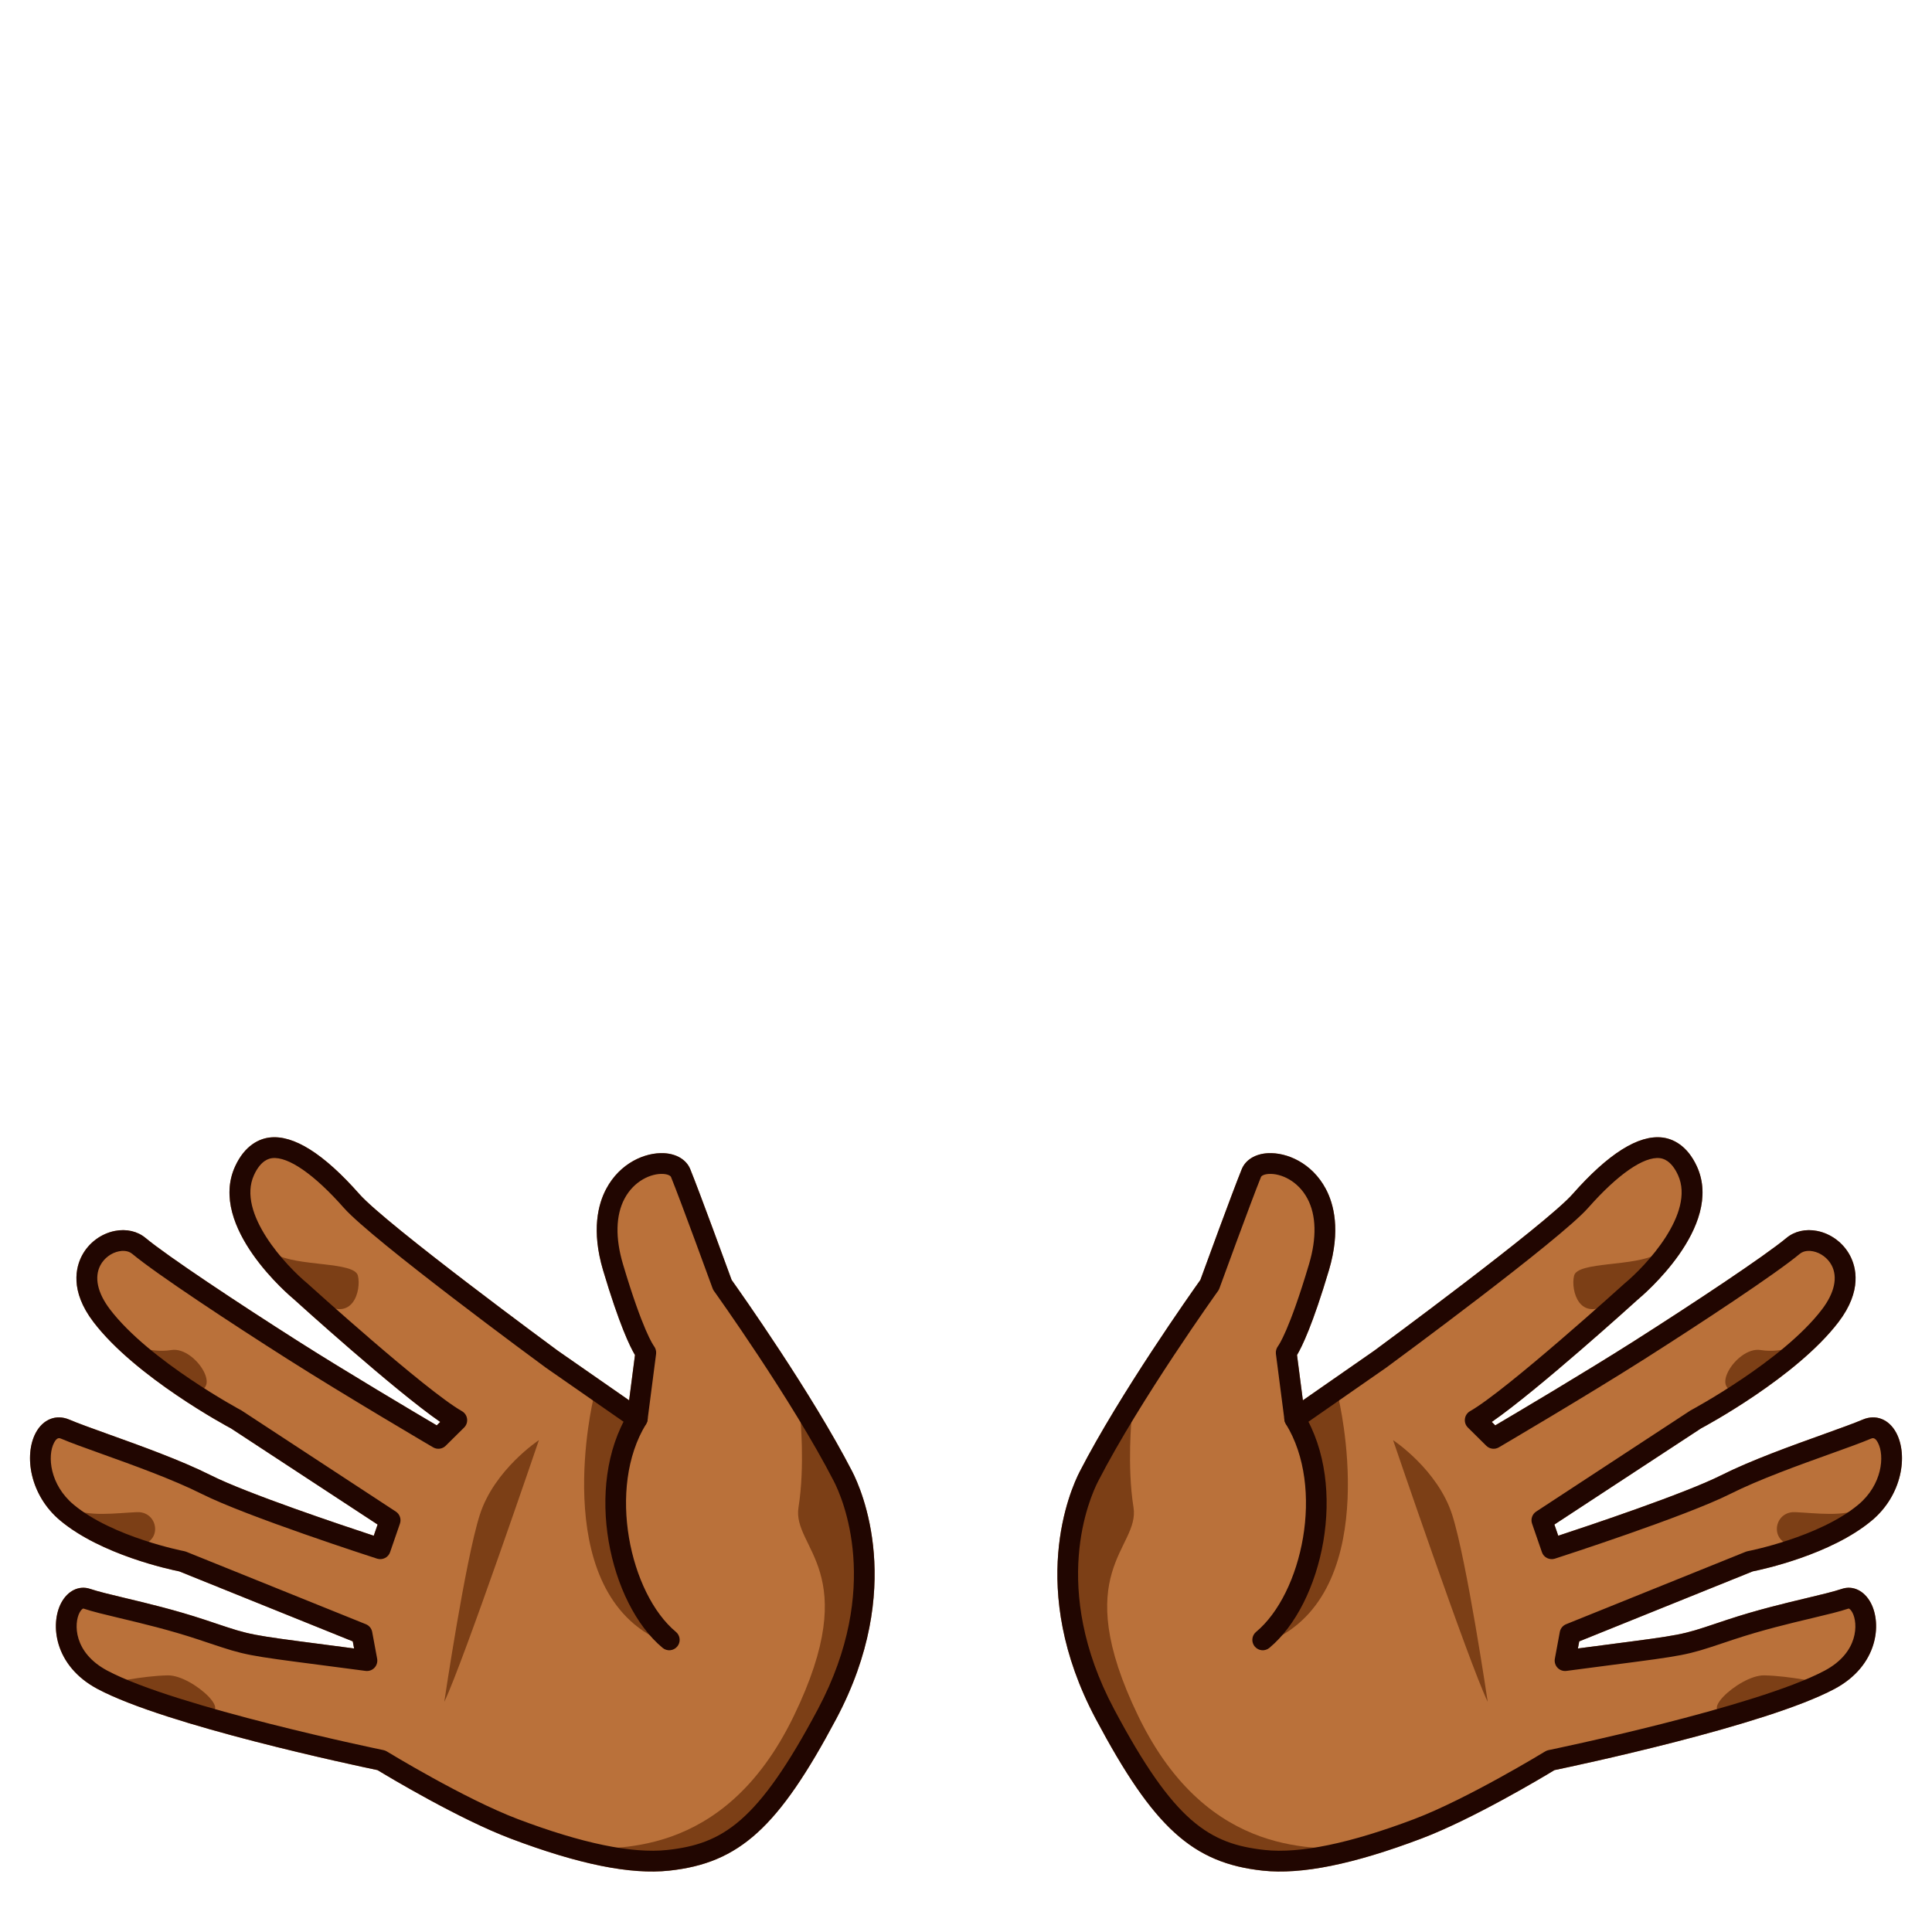 <?xml version="1.0" encoding="UTF-8" standalone="no"?>
<!-- Generated by phantom_svg. -->

<svg
   xmlns:dc="http://purl.org/dc/elements/1.1/"
   xmlns:cc="http://creativecommons.org/ns#"
   xmlns:rdf="http://www.w3.org/1999/02/22-rdf-syntax-ns#"
   xmlns:svg="http://www.w3.org/2000/svg"
   xmlns="http://www.w3.org/2000/svg"
   xmlns:sodipodi="http://sodipodi.sourceforge.net/DTD/sodipodi-0.dtd"
   xmlns:inkscape="http://www.inkscape.org/namespaces/inkscape"
   width="64px"
   height="64px"
   viewBox="0 0 64 64"
   preserveAspectRatio="none"
   version="1.1"
   id="svg2"
   inkscape:version="0.91 r13725"
   sodipodi:docname="raised_hand_with_fingers_splayed(br).svg">
  <defs
     id="defs44" />
  <sodipodi:namedview
     pagecolor="#ffffff"
     bordercolor="#666666"
     borderopacity="1"
     objecttolerance="10"
     gridtolerance="10"
     guidetolerance="10"
     inkscape:pageopacity="0"
     inkscape:pageshadow="2"
     inkscape:window-width="1920"
     inkscape:window-height="1017"
     id="namedview42"
     showgrid="false"
     inkscape:zoom="3.6875"
     inkscape:cx="-27.932203"
     inkscape:cy="32"
     inkscape:window-x="1920"
     inkscape:window-y="26"
     inkscape:window-maximized="1"
     inkscape:current-layer="svg2" />
  <g
     id="g4"
     transform="matrix(0.251,-0.472,0.472,0.251,-7.563,55.653)">
    <g
       id="g6">
      <path
         style="fill:#ba713a"
         d="m 28.846,58.729 c 8.113,0 12.213,-4.234 13.471,-6.047 C 45.606,47.938 49.28,40.514 49.28,40.514 c 0,0 3.828,-4.254 4.898,-5.532 C 55.25,33.703 51.574,29.577 47.062,34.022 c -3.316,3.267 -3.711,4.271 -3.711,4.271 l -3.866,1.455 0.767,-6.414 c 0,0 1.912,-13.098 2.83,-15.547 C 44,15.34 45.267,10.824 41.61,11.054 c -3.656,0.23 -4.958,6.582 -4.958,6.582 0,0 -2.43,9.607 -2.506,12.286 l -1.532,-0.479 c 0,0 0.267,-6.301 0.593,-10.507 0.327,-4.206 0.844,-9.643 1.226,-11.48 0.382,-1.837 -3.14,-3.826 -4.899,0 C 27.774,11.283 27.771,17.865 27.771,17.865 L 26.731,29.185 24.885,29.476 c 0,0 -1.48,-8.298 -1.55,-11.381 C 23.264,15.012 22.416,10.519 22.264,8.758 22.111,6.997 18.437,7.993 17.749,11.283 17.06,14.574 18.437,19.013 18.437,19.013 L 19.699,30.949 18.379,32.001 C 15.521,24.349 15.857,25.528 15.26,22.033 14.724,18.895 13.845,16.254 13.616,14.876 13.386,13.498 9.637,14.263 9.636,18.09 9.634,23.065 13.347,35.692 13.347,35.692 c 0,0 -0.344,5.665 0.115,9.262 0.459,3.596 1.265,7.14 2.755,9.336 2.227,3.282 4.898,4.439 12.628,4.439 z"
         id="path8"
         inkscape:connector-curvature="0" />
      <path
         style="fill:#ba713a"
         d="m 28.846,59.373 c -7.631,0 -10.706,-1.103 -13.161,-4.722 C 14.331,52.656 13.395,49.511 12.824,45.035 12.393,41.658 12.65,36.607 12.698,35.767 12.312,34.44 8.991,22.911 8.992,18.09 c 4.892e-4,-3.066 2.18,-4.494 3.653,-4.494 0.856,0 1.487,0.461 1.606,1.174 0.088,0.529 0.288,1.296 0.519,2.184 0.356,1.37 0.801,3.075 1.125,4.972 L 16.023,22.688 C 16.386,24.858 16.386,24.858 18.016,29.197 L 18.671,30.945 19.021,30.666 17.803,19.142 c -0.174,-0.581 -1.363,-4.751 -0.684,-7.99 0.503,-2.406 2.513,-3.897 4.086,-3.897 0.957,0 1.624,0.568 1.701,1.447 0.051,0.585 0.184,1.506 0.338,2.571 0.306,2.112 0.688,4.741 0.735,6.807 0.058,2.514 1.091,8.682 1.432,10.661 L 26.136,28.627 27.13,17.806 c -0.003,-0.216 0.021,-6.708 1.819,-10.618 1.024,-2.228 2.513,-2.561 3.309,-2.561 0.887,0 1.746,0.406 2.299,1.086 0.454,0.558 0.639,1.241 0.507,1.874 -0.361,1.739 -0.87,6.978 -1.214,11.399 -0.269,3.468 -0.5,8.424 -0.569,9.99 l 0.29,0.091 c 0.397,-3.415 2.366,-11.229 2.458,-11.59 0.051,-0.25 1.441,-6.809 5.542,-7.066 1.468,-0.09 2.238,0.53 2.599,1.05 0.85,1.227 0.687,3.432 -0.485,6.554 C 42.801,20.371 40.907,33.298 40.888,33.428 L 40.249,38.773 42.898,37.776 C 43.206,37.263 44.096,36.041 46.609,33.563 48.452,31.749 50.096,31.368 51.15,31.368 c 1.826,0 3.143,1.069 3.638,2.13 0.33,0.707 0.287,1.416 -0.116,1.897 -1.005,1.201 -4.351,4.925 -4.854,5.484 -0.409,0.819 -3.876,7.707 -6.972,12.171 -0.733,1.056 -4.853,6.323 -14,6.323 z M 12.645,14.883 c -0.741,0 -2.365,0.808 -2.366,3.207 -10e-4,4.826 3.648,17.296 3.686,17.421 0.021,0.071 0.029,0.146 0.025,0.221 -0.003,0.056 -0.335,5.646 0.111,9.141 0.538,4.211 1.429,7.258 2.649,9.057 1.95,2.875 4.159,4.157 12.096,4.157 8.507,0 12.273,-4.807 12.941,-5.771 C 45.012,47.666 48.667,40.302 48.703,40.228 c 0.026,-0.053 0.06,-0.102 0.099,-0.145 0.038,-0.042 3.833,-4.26 4.884,-5.515 0.056,-0.067 0.06,-0.26 -0.064,-0.525 -0.311,-0.669 -1.218,-1.388 -2.471,-1.388 -1.167,0 -2.425,0.631 -3.637,1.826 -3.071,3.025 -3.553,4.025 -3.571,4.067 -0.071,0.153 -0.207,0.289 -0.365,0.349 l -3.866,1.455 c -0.209,0.079 -0.447,0.042 -0.624,-0.096 -0.177,-0.139 -0.268,-0.36 -0.242,-0.583 l 0.767,-6.414 c 0.081,-0.554 1.936,-13.211 2.867,-15.696 0.972,-2.589 1.201,-4.546 0.632,-5.368 -0.094,-0.135 -0.427,-0.564 -1.46,-0.498 -2.596,0.163 -4.033,4.436 -4.367,6.068 -0.031,0.124 -2.42,9.598 -2.493,12.175 -0.006,0.202 -0.105,0.389 -0.27,0.506 -0.164,0.118 -0.374,0.152 -0.565,0.091 l -1.532,-0.477 c -0.278,-0.087 -0.464,-0.351 -0.451,-0.643 0.002,-0.062 0.27,-6.36 0.594,-10.529 0.321,-4.136 0.839,-9.645 1.238,-11.561 0.071,-0.345 -0.123,-0.649 -0.246,-0.8 -0.307,-0.377 -0.805,-0.611 -1.3,-0.611 -0.842,0 -1.602,0.643 -2.139,1.811 -1.68,3.652 -1.704,10.075 -1.704,10.14 l -1.042,11.379 c -0.027,0.293 -0.25,0.53 -0.541,0.576 l -1.846,0.291 c -0.34,0.06 -0.672,-0.178 -0.734,-0.522 -0.061,-0.341 -1.489,-8.382 -1.56,-11.479 -0.046,-1.987 -0.42,-4.573 -0.722,-6.651 -0.158,-1.085 -0.293,-2.023 -0.347,-2.644 -0.01,-0.108 -0.024,-0.272 -0.418,-0.272 -0.933,0 -2.434,0.999 -2.826,2.873 -0.648,3.092 0.66,7.364 0.673,7.407 0.013,0.04 0.021,0.081 0.025,0.123 l 1.262,11.936 c 0.023,0.219 -0.067,0.434 -0.239,0.571 L 18.781,32.505 c -0.162,0.128 -0.376,0.171 -0.573,0.117 -0.199,-0.056 -0.359,-0.202 -0.431,-0.396 l -0.965,-2.576 C 15.168,25.277 15.137,25.194 14.753,22.899 L 14.626,22.142 c -0.315,-1.842 -0.751,-3.518 -1.102,-4.863 -0.249,-0.956 -0.446,-1.711 -0.543,-2.297 -0.008,-0.048 -0.145,-0.099 -0.335,-0.099 z"
         id="path10"
         inkscape:connector-curvature="0" />
    </g>
    <path
       style="fill:#7c3f16"
       d="m 14.151,48.944 c 1.148,1.825 3.571,8.397 13.596,8.024 10.025,-0.372 9.12,-4.974 11.577,-5.815 2.457,-0.843 4.983,-2.526 4.983,-2.526 0,0 -2.757,10.026 -17.183,10.102 C 14.534,58.882 14.151,48.944 14.151,48.944 Z"
       id="path12"
       inkscape:connector-curvature="0" />
    <path
       style="fill:#7c3f16"
       d="m 18.379,37.432 c 0,0 8.343,-2.966 11.251,-3.495 2.908,-0.531 5.816,1.059 5.816,1.059 0,0 -14.389,2.331 -17.067,2.437 z"
       id="path14"
       inkscape:connector-curvature="0" />
    <path
       style="fill:#7c3f16"
       d="m 39.323,36.765 c 0,0 -11.577,2.969 -11.319,10.485 0,0 5.129,-7.272 11.481,-7.884 l -0.161,-2.602 z"
       id="path16"
       inkscape:connector-curvature="0" />
    <path
       style="fill:#7c3f16"
       d="m 37.954,15.105 c -0.076,1.607 1.913,4.592 1.224,5.204 -0.688,0.612 -2.754,1.115 -2.525,-1.225 0.229,-2.339 1.302,-3.979 1.302,-3.979 z"
       id="path18"
       inkscape:connector-curvature="0" />
    <path
       style="fill:#7c3f16"
       d="m 28.846,9.672 c 0,0 -0.077,1.377 0.842,2.602 0.919,1.225 -0.926,4.369 -1.726,2.147 -0.799,-2.223 0.884,-4.748 0.884,-4.748 z"
       id="path20"
       inkscape:connector-curvature="0" />
    <path
       style="fill:#7c3f16"
       d="m 18.131,11.355 c -0.077,1.147 1.063,2.684 1.684,3.75 0.765,1.314 -1.405,2.653 -2.119,0.332 -0.713,-2.322 0.435,-4.082 0.435,-4.082 z"
       id="path22"
       inkscape:connector-curvature="0" />
    <path
       style="fill:#7c3f16"
       d="m 9.646,18.558 c 0,0 1.368,1.599 2.133,2.977 C 12.544,22.912 11.445,26.849 10.712,24.213 9.98,21.577 9.646,18.558 9.646,18.558 Z"
       id="path24"
       inkscape:connector-curvature="0" />
    <path
       style="fill:#210601"
       d="m 28.846,59.373 c -7.631,0 -10.706,-1.103 -13.161,-4.722 C 14.331,52.656 13.395,49.511 12.824,45.035 12.393,41.658 12.65,36.607 12.698,35.767 12.312,34.44 8.991,22.911 8.992,18.09 c 4.892e-4,-3.066 2.18,-4.494 3.653,-4.494 0.856,0 1.487,0.461 1.606,1.174 0.088,0.529 0.288,1.296 0.519,2.184 0.356,1.37 0.801,3.075 1.125,4.972 L 16.023,22.688 C 16.386,24.858 16.386,24.858 18.016,29.197 L 18.671,30.945 19.021,30.666 17.803,19.142 c -0.174,-0.581 -1.363,-4.751 -0.684,-7.99 0.503,-2.406 2.513,-3.897 4.086,-3.897 0.957,0 1.624,0.568 1.701,1.447 0.051,0.585 0.184,1.506 0.338,2.571 0.306,2.112 0.688,4.741 0.735,6.807 0.058,2.514 1.091,8.682 1.432,10.661 L 26.136,28.627 27.13,17.806 c -0.003,-0.216 0.021,-6.708 1.819,-10.618 1.024,-2.228 2.513,-2.561 3.309,-2.561 0.887,0 1.746,0.406 2.299,1.086 0.454,0.558 0.639,1.241 0.507,1.874 -0.361,1.739 -0.87,6.978 -1.214,11.399 -0.269,3.468 -0.5,8.424 -0.569,9.99 l 0.29,0.091 c 0.397,-3.415 2.366,-11.229 2.458,-11.59 0.051,-0.25 1.441,-6.809 5.542,-7.066 1.468,-0.09 2.238,0.53 2.599,1.05 0.85,1.227 0.687,3.432 -0.485,6.554 C 42.801,20.371 40.907,33.298 40.888,33.428 L 40.249,38.773 42.898,37.776 C 43.206,37.263 44.096,36.041 46.609,33.563 48.452,31.749 50.096,31.368 51.15,31.368 c 1.826,0 3.143,1.069 3.638,2.13 0.33,0.707 0.287,1.416 -0.116,1.897 -1.005,1.201 -4.351,4.925 -4.854,5.484 -0.409,0.819 -3.876,7.707 -6.972,12.171 -0.733,1.056 -4.853,6.323 -14,6.323 z M 12.645,14.883 c -0.741,0 -2.365,0.808 -2.366,3.207 -10e-4,4.826 3.648,17.296 3.686,17.421 0.021,0.071 0.029,0.146 0.025,0.221 -0.003,0.056 -0.335,5.646 0.111,9.141 0.538,4.211 1.429,7.258 2.649,9.057 1.95,2.875 4.159,4.157 12.096,4.157 8.507,0 12.273,-4.807 12.941,-5.771 C 45.012,47.666 48.667,40.302 48.703,40.228 c 0.026,-0.053 0.06,-0.102 0.099,-0.145 0.038,-0.042 3.833,-4.26 4.884,-5.515 0.056,-0.067 0.06,-0.26 -0.064,-0.525 -0.311,-0.669 -1.218,-1.388 -2.471,-1.388 -1.167,0 -2.425,0.631 -3.637,1.826 -3.071,3.025 -3.553,4.025 -3.571,4.067 -0.071,0.153 -0.207,0.289 -0.365,0.349 l -3.866,1.455 c -0.209,0.079 -0.447,0.042 -0.624,-0.096 -0.177,-0.139 -0.268,-0.36 -0.242,-0.583 l 0.767,-6.414 c 0.081,-0.554 1.936,-13.211 2.867,-15.696 0.972,-2.589 1.201,-4.546 0.632,-5.368 -0.094,-0.135 -0.427,-0.564 -1.46,-0.498 -2.596,0.163 -4.033,4.436 -4.367,6.068 -0.031,0.124 -2.42,9.598 -2.493,12.175 -0.006,0.202 -0.105,0.389 -0.27,0.506 -0.164,0.118 -0.374,0.152 -0.565,0.091 l -1.532,-0.477 c -0.278,-0.087 -0.464,-0.351 -0.451,-0.643 0.002,-0.062 0.27,-6.36 0.594,-10.529 0.321,-4.136 0.839,-9.645 1.238,-11.561 0.071,-0.345 -0.123,-0.649 -0.246,-0.8 -0.307,-0.377 -0.805,-0.611 -1.3,-0.611 -0.842,0 -1.602,0.643 -2.139,1.811 -1.68,3.652 -1.704,10.075 -1.704,10.14 l -1.042,11.379 c -0.027,0.293 -0.25,0.53 -0.541,0.576 l -1.846,0.291 c -0.34,0.06 -0.672,-0.178 -0.734,-0.522 -0.061,-0.341 -1.489,-8.382 -1.56,-11.479 -0.046,-1.987 -0.42,-4.573 -0.722,-6.651 -0.158,-1.085 -0.293,-2.023 -0.347,-2.644 -0.01,-0.108 -0.024,-0.272 -0.418,-0.272 -0.933,0 -2.434,0.999 -2.826,2.873 -0.648,3.092 0.66,7.364 0.673,7.407 0.013,0.04 0.021,0.081 0.025,0.123 l 1.262,11.936 c 0.023,0.219 -0.067,0.434 -0.239,0.571 L 18.781,32.505 c -0.162,0.128 -0.376,0.171 -0.573,0.117 -0.199,-0.056 -0.359,-0.202 -0.431,-0.396 l -0.965,-2.576 C 15.168,25.277 15.137,25.194 14.753,22.899 L 14.626,22.142 c -0.315,-1.842 -0.751,-3.518 -1.102,-4.863 -0.249,-0.956 -0.446,-1.711 -0.543,-2.297 -0.008,-0.048 -0.145,-0.099 -0.335,-0.099 z"
       id="path26"
       inkscape:connector-curvature="0" />
    <path
       style="fill:#210601"
       d="m 28.31,48.582 c -0.043,0 -0.087,-0.004 -0.131,-0.014 -0.348,-0.072 -0.572,-0.412 -0.499,-0.761 0.872,-4.2 6.516,-9.021 11.846,-8.701 0.355,0.022 0.624,0.328 0.602,0.684 -0.022,0.354 -0.298,0.627 -0.684,0.602 -4.643,-0.295 -9.75,4.048 -10.503,7.678 -0.063,0.304 -0.331,0.513 -0.63,0.513 z"
       id="path28"
       inkscape:connector-curvature="0" />
  </g>
  <g
     id="g30" />
  <g
     id="g32" />
  <g
     id="g34" />
  <g
     id="g36" />
  <g
     id="g38" />
  <g
     id="g40" />
  <g
     id="g4-3"
     transform="matrix(-0.251,-0.472,-0.472,0.251,71.563,55.653)">
    <g
       id="g6-6">
      <path
         style="fill:#ba713a"
         d="m 28.846,58.729 c 8.113,0 12.213,-4.234 13.471,-6.047 C 45.606,47.938 49.28,40.514 49.28,40.514 c 0,0 3.828,-4.254 4.898,-5.532 C 55.25,33.703 51.574,29.577 47.062,34.022 c -3.316,3.267 -3.711,4.271 -3.711,4.271 l -3.866,1.455 0.767,-6.414 c 0,0 1.912,-13.098 2.83,-15.547 C 44,15.34 45.267,10.824 41.61,11.054 c -3.656,0.23 -4.958,6.582 -4.958,6.582 0,0 -2.43,9.607 -2.506,12.286 l -1.532,-0.479 c 0,0 0.267,-6.301 0.593,-10.507 0.327,-4.206 0.844,-9.643 1.226,-11.48 0.382,-1.837 -3.14,-3.826 -4.899,0 C 27.774,11.283 27.771,17.865 27.771,17.865 L 26.731,29.185 24.885,29.476 c 0,0 -1.48,-8.298 -1.55,-11.381 C 23.264,15.012 22.416,10.519 22.264,8.758 22.111,6.997 18.437,7.993 17.749,11.283 17.06,14.574 18.437,19.013 18.437,19.013 L 19.699,30.949 18.379,32.001 C 15.521,24.349 15.857,25.528 15.26,22.033 14.724,18.895 13.845,16.254 13.616,14.876 13.386,13.498 9.637,14.263 9.636,18.09 9.634,23.065 13.347,35.692 13.347,35.692 c 0,0 -0.344,5.665 0.115,9.262 0.459,3.596 1.265,7.14 2.755,9.336 2.227,3.282 4.898,4.439 12.628,4.439 z"
         id="path8-7"
         inkscape:connector-curvature="0" />
      <path
         style="fill:#ba713a"
         d="m 28.846,59.373 c -7.631,0 -10.706,-1.103 -13.161,-4.722 C 14.331,52.656 13.395,49.511 12.824,45.035 12.393,41.658 12.65,36.607 12.698,35.767 12.312,34.44 8.991,22.911 8.992,18.09 c 4.892e-4,-3.066 2.18,-4.494 3.653,-4.494 0.856,0 1.487,0.461 1.606,1.174 0.088,0.529 0.288,1.296 0.519,2.184 0.356,1.37 0.801,3.075 1.125,4.972 L 16.023,22.688 C 16.386,24.858 16.386,24.858 18.016,29.197 L 18.671,30.945 19.021,30.666 17.803,19.142 c -0.174,-0.581 -1.363,-4.751 -0.684,-7.99 0.503,-2.406 2.513,-3.897 4.086,-3.897 0.957,0 1.624,0.568 1.701,1.447 0.051,0.585 0.184,1.506 0.338,2.571 0.306,2.112 0.688,4.741 0.735,6.807 0.058,2.514 1.091,8.682 1.432,10.661 L 26.136,28.627 27.13,17.806 c -0.003,-0.216 0.021,-6.708 1.819,-10.618 1.024,-2.228 2.513,-2.561 3.309,-2.561 0.887,0 1.746,0.406 2.299,1.086 0.454,0.558 0.639,1.241 0.507,1.874 -0.361,1.739 -0.87,6.978 -1.214,11.399 -0.269,3.468 -0.5,8.424 -0.569,9.99 l 0.29,0.091 c 0.397,-3.415 2.366,-11.229 2.458,-11.59 0.051,-0.25 1.441,-6.809 5.542,-7.066 1.468,-0.09 2.238,0.53 2.599,1.05 0.85,1.227 0.687,3.432 -0.485,6.554 C 42.801,20.371 40.907,33.298 40.888,33.428 L 40.249,38.773 42.898,37.776 C 43.206,37.263 44.096,36.041 46.609,33.563 48.452,31.749 50.096,31.368 51.15,31.368 c 1.826,0 3.143,1.069 3.638,2.13 0.33,0.707 0.287,1.416 -0.116,1.897 -1.005,1.201 -4.351,4.925 -4.854,5.484 -0.409,0.819 -3.876,7.707 -6.972,12.171 -0.733,1.056 -4.853,6.323 -14,6.323 z M 12.645,14.883 c -0.741,0 -2.365,0.808 -2.366,3.207 -10e-4,4.826 3.648,17.296 3.686,17.421 0.021,0.071 0.029,0.146 0.025,0.221 -0.003,0.056 -0.335,5.646 0.111,9.141 0.538,4.211 1.429,7.258 2.649,9.057 1.95,2.875 4.159,4.157 12.096,4.157 8.507,0 12.273,-4.807 12.941,-5.771 C 45.012,47.666 48.667,40.302 48.703,40.228 c 0.026,-0.053 0.06,-0.102 0.099,-0.145 0.038,-0.042 3.833,-4.26 4.884,-5.515 0.056,-0.067 0.06,-0.26 -0.064,-0.525 -0.311,-0.669 -1.218,-1.388 -2.471,-1.388 -1.167,0 -2.425,0.631 -3.637,1.826 -3.071,3.025 -3.553,4.025 -3.571,4.067 -0.071,0.153 -0.207,0.289 -0.365,0.349 l -3.866,1.455 c -0.209,0.079 -0.447,0.042 -0.624,-0.096 -0.177,-0.139 -0.268,-0.36 -0.242,-0.583 l 0.767,-6.414 c 0.081,-0.554 1.936,-13.211 2.867,-15.696 0.972,-2.589 1.201,-4.546 0.632,-5.368 -0.094,-0.135 -0.427,-0.564 -1.46,-0.498 -2.596,0.163 -4.033,4.436 -4.367,6.068 -0.031,0.124 -2.42,9.598 -2.493,12.175 -0.006,0.202 -0.105,0.389 -0.27,0.506 -0.164,0.118 -0.374,0.152 -0.565,0.091 l -1.532,-0.477 c -0.278,-0.087 -0.464,-0.351 -0.451,-0.643 0.002,-0.062 0.27,-6.36 0.594,-10.529 0.321,-4.136 0.839,-9.645 1.238,-11.561 0.071,-0.345 -0.123,-0.649 -0.246,-0.8 -0.307,-0.377 -0.805,-0.611 -1.3,-0.611 -0.842,0 -1.602,0.643 -2.139,1.811 -1.68,3.652 -1.704,10.075 -1.704,10.14 l -1.042,11.379 c -0.027,0.293 -0.25,0.53 -0.541,0.576 l -1.846,0.291 c -0.34,0.06 -0.672,-0.178 -0.734,-0.522 -0.061,-0.341 -1.489,-8.382 -1.56,-11.479 -0.046,-1.987 -0.42,-4.573 -0.722,-6.651 -0.158,-1.085 -0.293,-2.023 -0.347,-2.644 -0.01,-0.108 -0.024,-0.272 -0.418,-0.272 -0.933,0 -2.434,0.999 -2.826,2.873 -0.648,3.092 0.66,7.364 0.673,7.407 0.013,0.04 0.021,0.081 0.025,0.123 l 1.262,11.936 c 0.023,0.219 -0.067,0.434 -0.239,0.571 L 18.781,32.505 c -0.162,0.128 -0.376,0.171 -0.573,0.117 -0.199,-0.056 -0.359,-0.202 -0.431,-0.396 l -0.965,-2.576 C 15.168,25.277 15.137,25.194 14.753,22.899 L 14.626,22.142 c -0.315,-1.842 -0.751,-3.518 -1.102,-4.863 -0.249,-0.956 -0.446,-1.711 -0.543,-2.297 -0.008,-0.048 -0.145,-0.099 -0.335,-0.099 z"
         id="path10-5"
         inkscape:connector-curvature="0" />
    </g>
    <path
       style="fill:#7c3f16"
       d="m 14.151,48.944 c 1.148,1.825 3.571,8.397 13.596,8.024 10.025,-0.372 9.12,-4.974 11.577,-5.815 2.457,-0.843 4.983,-2.526 4.983,-2.526 0,0 -2.757,10.026 -17.183,10.102 C 14.534,58.882 14.151,48.944 14.151,48.944 Z"
       id="path12-3"
       inkscape:connector-curvature="0" />
    <path
       style="fill:#7c3f16"
       d="m 18.379,37.432 c 0,0 8.343,-2.966 11.251,-3.495 2.908,-0.531 5.816,1.059 5.816,1.059 0,0 -14.389,2.331 -17.067,2.437 z"
       id="path14-5"
       inkscape:connector-curvature="0" />
    <path
       style="fill:#7c3f16"
       d="m 39.323,36.765 c 0,0 -11.577,2.969 -11.319,10.485 0,0 5.129,-7.272 11.481,-7.884 l -0.161,-2.602 z"
       id="path16-6"
       inkscape:connector-curvature="0" />
    <path
       style="fill:#7c3f16"
       d="m 37.954,15.105 c -0.076,1.607 1.913,4.592 1.224,5.204 -0.688,0.612 -2.754,1.115 -2.525,-1.225 0.229,-2.339 1.302,-3.979 1.302,-3.979 z"
       id="path18-2"
       inkscape:connector-curvature="0" />
    <path
       style="fill:#7c3f16"
       d="m 28.846,9.672 c 0,0 -0.077,1.377 0.842,2.602 0.919,1.225 -0.926,4.369 -1.726,2.147 -0.799,-2.223 0.884,-4.748 0.884,-4.748 z"
       id="path20-9"
       inkscape:connector-curvature="0" />
    <path
       style="fill:#7c3f16"
       d="m 18.131,11.355 c -0.077,1.147 1.063,2.684 1.684,3.75 0.765,1.314 -1.405,2.653 -2.119,0.332 -0.713,-2.322 0.435,-4.082 0.435,-4.082 z"
       id="path22-1"
       inkscape:connector-curvature="0" />
    <path
       style="fill:#7c3f16"
       d="m 9.646,18.558 c 0,0 1.368,1.599 2.133,2.977 C 12.544,22.912 11.445,26.849 10.712,24.213 9.98,21.577 9.646,18.558 9.646,18.558 Z"
       id="path24-2"
       inkscape:connector-curvature="0" />
    <path
       style="fill:#210601"
       d="m 28.846,59.373 c -7.631,0 -10.706,-1.103 -13.161,-4.722 C 14.331,52.656 13.395,49.511 12.824,45.035 12.393,41.658 12.65,36.607 12.698,35.767 12.312,34.44 8.991,22.911 8.992,18.09 c 4.892e-4,-3.066 2.18,-4.494 3.653,-4.494 0.856,0 1.487,0.461 1.606,1.174 0.088,0.529 0.288,1.296 0.519,2.184 0.356,1.37 0.801,3.075 1.125,4.972 L 16.023,22.688 C 16.386,24.858 16.386,24.858 18.016,29.197 L 18.671,30.945 19.021,30.666 17.803,19.142 c -0.174,-0.581 -1.363,-4.751 -0.684,-7.99 0.503,-2.406 2.513,-3.897 4.086,-3.897 0.957,0 1.624,0.568 1.701,1.447 0.051,0.585 0.184,1.506 0.338,2.571 0.306,2.112 0.688,4.741 0.735,6.807 0.058,2.514 1.091,8.682 1.432,10.661 L 26.136,28.627 27.13,17.806 c -0.003,-0.216 0.021,-6.708 1.819,-10.618 1.024,-2.228 2.513,-2.561 3.309,-2.561 0.887,0 1.746,0.406 2.299,1.086 0.454,0.558 0.639,1.241 0.507,1.874 -0.361,1.739 -0.87,6.978 -1.214,11.399 -0.269,3.468 -0.5,8.424 -0.569,9.99 l 0.29,0.091 c 0.397,-3.415 2.366,-11.229 2.458,-11.59 0.051,-0.25 1.441,-6.809 5.542,-7.066 1.468,-0.09 2.238,0.53 2.599,1.05 0.85,1.227 0.687,3.432 -0.485,6.554 C 42.801,20.371 40.907,33.298 40.888,33.428 L 40.249,38.773 42.898,37.776 C 43.206,37.263 44.096,36.041 46.609,33.563 48.452,31.749 50.096,31.368 51.15,31.368 c 1.826,0 3.143,1.069 3.638,2.13 0.33,0.707 0.287,1.416 -0.116,1.897 -1.005,1.201 -4.351,4.925 -4.854,5.484 -0.409,0.819 -3.876,7.707 -6.972,12.171 -0.733,1.056 -4.853,6.323 -14,6.323 z M 12.645,14.883 c -0.741,0 -2.365,0.808 -2.366,3.207 -10e-4,4.826 3.648,17.296 3.686,17.421 0.021,0.071 0.029,0.146 0.025,0.221 -0.003,0.056 -0.335,5.646 0.111,9.141 0.538,4.211 1.429,7.258 2.649,9.057 1.95,2.875 4.159,4.157 12.096,4.157 8.507,0 12.273,-4.807 12.941,-5.771 C 45.012,47.666 48.667,40.302 48.703,40.228 c 0.026,-0.053 0.06,-0.102 0.099,-0.145 0.038,-0.042 3.833,-4.26 4.884,-5.515 0.056,-0.067 0.06,-0.26 -0.064,-0.525 -0.311,-0.669 -1.218,-1.388 -2.471,-1.388 -1.167,0 -2.425,0.631 -3.637,1.826 -3.071,3.025 -3.553,4.025 -3.571,4.067 -0.071,0.153 -0.207,0.289 -0.365,0.349 l -3.866,1.455 c -0.209,0.079 -0.447,0.042 -0.624,-0.096 -0.177,-0.139 -0.268,-0.36 -0.242,-0.583 l 0.767,-6.414 c 0.081,-0.554 1.936,-13.211 2.867,-15.696 0.972,-2.589 1.201,-4.546 0.632,-5.368 -0.094,-0.135 -0.427,-0.564 -1.46,-0.498 -2.596,0.163 -4.033,4.436 -4.367,6.068 -0.031,0.124 -2.42,9.598 -2.493,12.175 -0.006,0.202 -0.105,0.389 -0.27,0.506 -0.164,0.118 -0.374,0.152 -0.565,0.091 l -1.532,-0.477 c -0.278,-0.087 -0.464,-0.351 -0.451,-0.643 0.002,-0.062 0.27,-6.36 0.594,-10.529 0.321,-4.136 0.839,-9.645 1.238,-11.561 0.071,-0.345 -0.123,-0.649 -0.246,-0.8 -0.307,-0.377 -0.805,-0.611 -1.3,-0.611 -0.842,0 -1.602,0.643 -2.139,1.811 -1.68,3.652 -1.704,10.075 -1.704,10.14 l -1.042,11.379 c -0.027,0.293 -0.25,0.53 -0.541,0.576 l -1.846,0.291 c -0.34,0.06 -0.672,-0.178 -0.734,-0.522 -0.061,-0.341 -1.489,-8.382 -1.56,-11.479 -0.046,-1.987 -0.42,-4.573 -0.722,-6.651 -0.158,-1.085 -0.293,-2.023 -0.347,-2.644 -0.01,-0.108 -0.024,-0.272 -0.418,-0.272 -0.933,0 -2.434,0.999 -2.826,2.873 -0.648,3.092 0.66,7.364 0.673,7.407 0.013,0.04 0.021,0.081 0.025,0.123 l 1.262,11.936 c 0.023,0.219 -0.067,0.434 -0.239,0.571 L 18.781,32.505 c -0.162,0.128 -0.376,0.171 -0.573,0.117 -0.199,-0.056 -0.359,-0.202 -0.431,-0.396 l -0.965,-2.576 C 15.168,25.277 15.137,25.194 14.753,22.899 L 14.626,22.142 c -0.315,-1.842 -0.751,-3.518 -1.102,-4.863 -0.249,-0.956 -0.446,-1.711 -0.543,-2.297 -0.008,-0.048 -0.145,-0.099 -0.335,-0.099 z"
       id="path26-7"
       inkscape:connector-curvature="0" />
    <path
       style="fill:#210601"
       d="m 28.31,48.582 c -0.043,0 -0.087,-0.004 -0.131,-0.014 -0.348,-0.072 -0.572,-0.412 -0.499,-0.761 0.872,-4.2 6.516,-9.021 11.846,-8.701 0.355,0.022 0.624,0.328 0.602,0.684 -0.022,0.354 -0.298,0.627 -0.684,0.602 -4.643,-0.295 -9.75,4.048 -10.503,7.678 -0.063,0.304 -0.331,0.513 -0.63,0.513 z"
       id="path28-0"
       inkscape:connector-curvature="0" />
  </g>
</svg>

